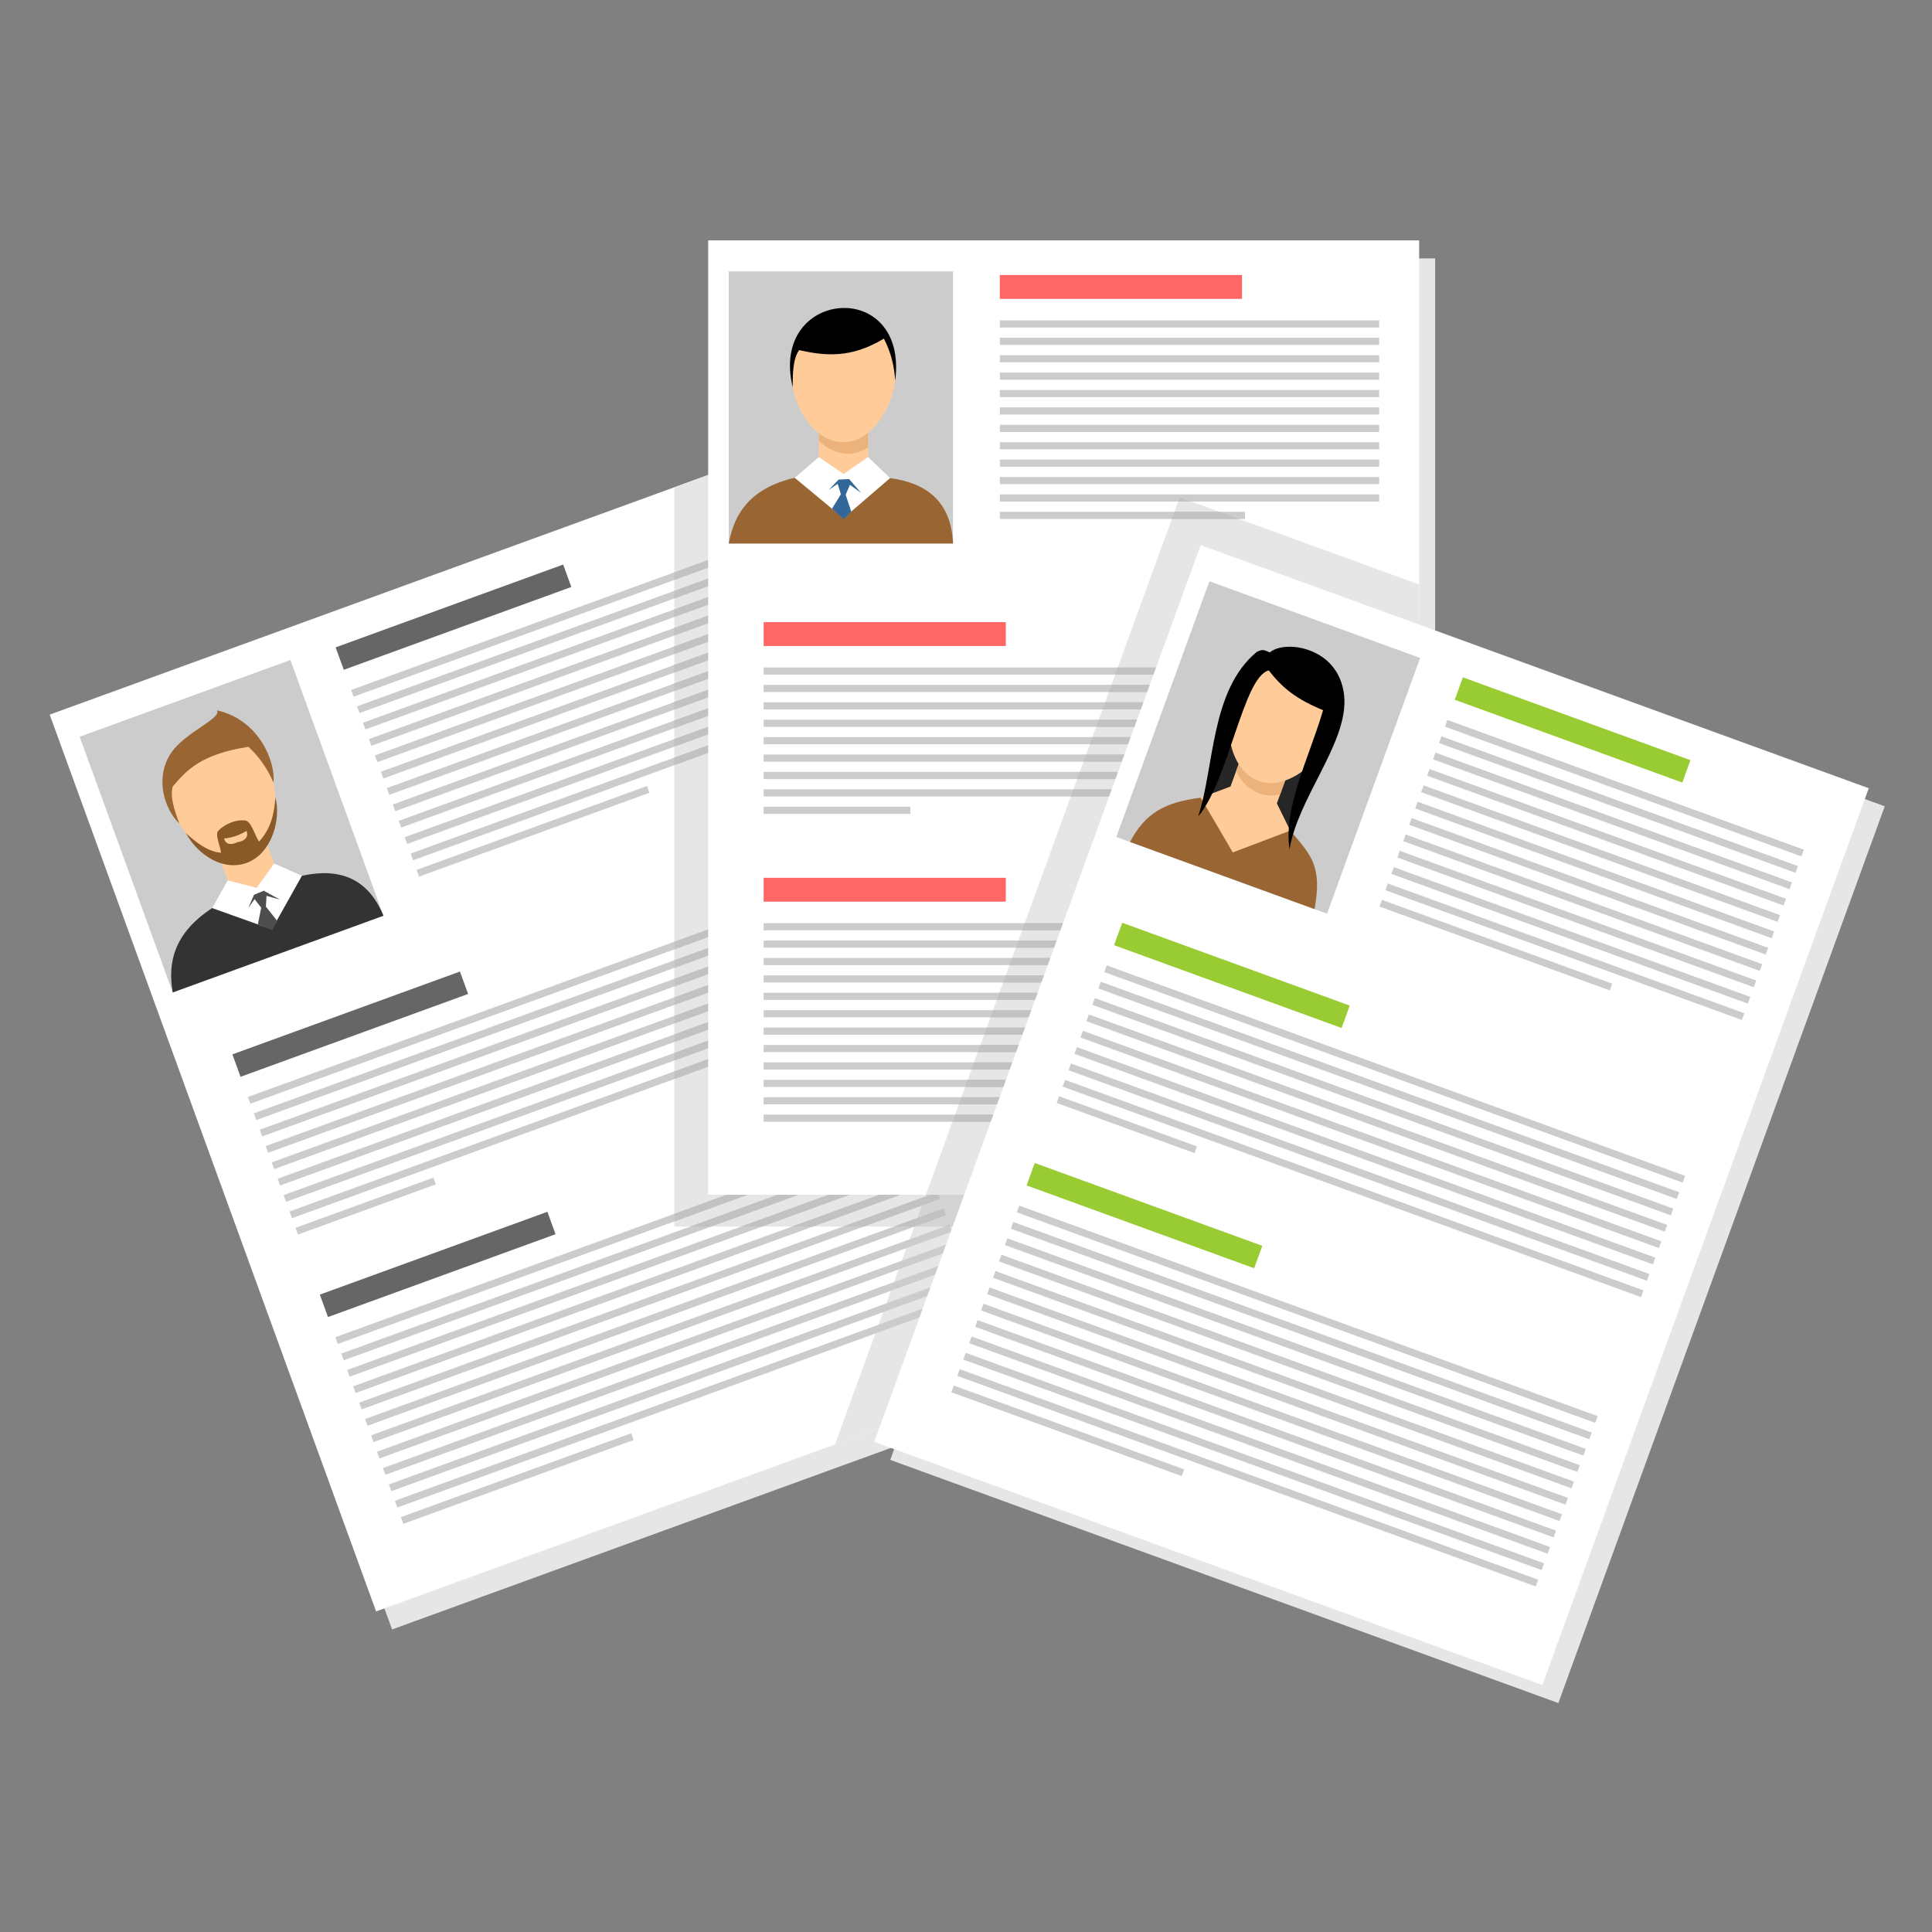 <?xml version="1.0" encoding="UTF-8" standalone="no"?>
<!-- Created with Inkscape (http://www.inkscape.org/) -->

<svg
   xmlns:dc="http://purl.org/dc/elements/1.1/"
   xmlns:cc="http://creativecommons.org/ns#"
   xmlns:rdf="http://www.w3.org/1999/02/22-rdf-syntax-ns#"
   xmlns:svg="http://www.w3.org/2000/svg"
   xmlns="http://www.w3.org/2000/svg"
   xmlns:sodipodi="http://sodipodi.sourceforge.net/DTD/sodipodi-0.dtd"
   xmlns:inkscape="http://www.inkscape.org/namespaces/inkscape"
   version="1.1"
   id="svg82102"
   xml:space="preserve"
   width="800"
   height="800"
   viewBox="0 0 800 800"
   sodipodi:docname="resume-cv-publicdomainvectors.org.svg"
   inkscape:version="0.92.4 (5da689c313, 2019-01-14)"><rect x="0" y="0" width="800" height="800" fill="#808080" stroke="none"/><defs
     id="defs82106"><clipPath
       clipPathUnits="userSpaceOnUse"
       id="clipPath82118"><path
         d="M 0,600 H 600 V 0 H 0 Z"
         id="path82116"
         inkscape:connector-curvature="0" /></clipPath></defs><sodipodi:namedview
     pagecolor="#ffffff"
     bordercolor="#666666"
     borderopacity="1"
     objecttolerance="10"
     gridtolerance="10"
     guidetolerance="10"
     inkscape:pageopacity="0"
     inkscape:pageshadow="2"
     inkscape:window-width="797"
     inkscape:window-height="480"
     id="namedview82104"
     showgrid="false"
     inkscape:zoom="0.295"
     inkscape:cx="400"
     inkscape:cy="400"
     inkscape:window-x="0"
     inkscape:window-y="0"
     inkscape:window-maximized="0"
     inkscape:current-layer="g82110" /><g
     id="g82110"
     inkscape:groupmode="layer"
     inkscape:label="resume-cv-publicdomainvectors.org"
     transform="matrix(1.333,0,0,-1.333,0,800)"><g
       id="g82112"><g
         id="g82114"
         clip-path="url(#clipPath82118)"><path
           d="m 0.094,-2.066 h 600.72 V 598.655 H 0.094 Z"
           style="fill:#ff9966;fill-opacity:0;fill-rule:evenodd;stroke:none"
           id="path82120"
           inkscape:connector-curvature="0" /><path
           d="M 445.809,400.526 585.471,349.692 484.079,71.118 276.54,146.655 278.072,150.863 121.797,93.987 20.406,372.561 224.951,447.009 v 72.863 h 220.858 z"
           style="fill:#e6e6e6;fill-opacity:1;fill-rule:evenodd;stroke:none"
           id="path82122"
           inkscape:connector-curvature="0" /><path
           d="M 15.438,378.161 222.977,453.699 324.369,175.124 116.833,99.587 Z"
           style="fill:#ffffff;fill-opacity:1;fill-rule:evenodd;stroke:none"
           id="path82124"
           inkscape:connector-curvature="0" /><path
           d="m 296.181,252.573 28.188,-77.449 -64.988,-23.653 z"
           style="fill:#e6e6e6;fill-opacity:1;fill-rule:evenodd;stroke:none"
           id="path82126"
           inkscape:connector-curvature="0" /><path
           d="m 209.474,448.786 13.503,4.913 85.376,-234.566 h -98.879 z"
           style="fill:#e6e6e6;fill-opacity:1;fill-rule:evenodd;stroke:none"
           id="path82128"
           inkscape:connector-curvature="0" /><path
           d="m 296.181,252.573 12.172,-33.44 h -24.345 z"
           style="fill:#d4d4d4;fill-opacity:1;fill-rule:evenodd;stroke:none"
           id="path82130"
           inkscape:connector-curvature="0" /><path
           d="M 53.655,291.862 119.121,315.69 90.209,395.122 24.745,371.294 Z"
           style="fill:#cccccc;fill-opacity:1;fill-rule:evenodd;stroke:none"
           id="path82132"
           inkscape:connector-curvature="0" /><path
           d="m 65.914,318.065 c -11.544,-7.53 -13.959,-16.534 -12.259,-26.203 21.822,7.943 43.644,15.886 65.466,23.828 -4.871,11.799 -13.788,14.928 -25.334,12.411 -9.291,-3.345 -18.581,-6.691 -27.873,-10.036"
           style="fill:#333333;fill-opacity:1;fill-rule:evenodd;stroke:none"
           id="path82134"
           inkscape:connector-curvature="0" /><path
           d="m 78.632,326.879 6.52,5.037 8.635,-3.815 -9.335,-16.66 -18.538,6.624 4.841,8.61 z"
           style="fill:#ffffff;fill-opacity:1;fill-rule:evenodd;stroke:none"
           id="path82136"
           inkscape:connector-curvature="0" /><path
           d="m 68.046,334.114 14.4,5.241 2.706,-7.439 -5.401,-7.564 -8.996,2.323 z"
           style="fill:#ffcc99;fill-opacity:1;fill-rule:evenodd;stroke:none"
           id="path82138"
           inkscape:connector-curvature="0" /><path
           d="m 62.959,370.488 c 8.482,3.088 17.128,0.73 20.949,-9.769 3.821,-10.496 0.95,-24.004 -7.532,-27.091 -8.482,-3.088 -19.12,4.741 -23.184,15.912 -4.066,11.17 1.285,17.861 9.767,20.948"
           style="fill:#ffcc99;fill-opacity:1;fill-rule:evenodd;stroke:none"
           id="path82140"
           inkscape:connector-curvature="0" /><path
           d="m 53.636,355.788 c 4.269,5.063 8.744,10.073 23.541,12.374 3.485,-3.225 5.988,-6.972 7.772,-11.106 0.708,6.144 -4.241,19.434 -17.548,22.44 1.565,-2.533 -9.853,-6.712 -14.274,-13.271 -4.83,-7.166 -2.578,-16.836 2.588,-21.927 -1.527,4.143 -2.924,8.238 -2.079,11.49"
           style="fill:#996633;fill-opacity:1;fill-rule:evenodd;stroke:none"
           id="path82142"
           inkscape:connector-curvature="0" /><path
           d="m 69.592,339.691 c 0.626,-2.197 2.475,-1.957 4.253,-1.124 1.781,0.211 3.547,1.349 2.743,3.481 -2.176,-1.308 -4.488,-2.159 -6.996,-2.357 m -11.827,1.662 c 3.265,-2.979 6.642,-5.667 10.876,-6.111 -0.044,1.669 -2.001,5.702 -0.817,6.877 2.115,2.098 5.406,3.528 8.363,3.152 1.95,-0.246 3.083,-4.983 4.283,-6.539 3.723,3.995 4.738,8.742 5.07,13.68 1.813,-6.565 -1.016,-17.164 -8.578,-20.174 -7.335,-2.922 -15.367,2.08 -19.197,9.115"
           style="fill:#8a5928;fill-opacity:1;fill-rule:evenodd;stroke:none"
           id="path82144"
           inkscape:connector-curvature="0" /><path
           d="m 77.142,318.129 1.777,4.072 3.022,1.261 4.97,-2.754 -4.119,1.163 -0.201,-3.334 3.411,-4.327 -1.398,-3.039 -4.508,1.827 1.051,5.177 -2.06,2.673 z"
           style="fill:#4d4d4d;fill-opacity:1;fill-rule:evenodd;stroke:none"
           id="path82146"
           inkscape:connector-curvature="0" /><path
           d="m 104.254,399.052 70.688,25.729 2.534,-6.966 -70.688,-25.728 z"
           style="fill:#666666;fill-opacity:1;fill-rule:evenodd;stroke:none"
           id="path82148"
           inkscape:connector-curvature="0" /><path
           d="m 72.188,272.625 70.689,25.729 2.534,-6.965 -70.688,-25.729 z"
           style="fill:#666666;fill-opacity:1;fill-rule:evenodd;stroke:none"
           id="path82150"
           inkscape:connector-curvature="0" /><path
           d="m 99.35,197.994 70.688,25.73 2.536,-6.964 -70.688,-25.73 z"
           style="fill:#666666;fill-opacity:1;fill-rule:evenodd;stroke:none"
           id="path82152"
           inkscape:connector-curvature="0" /><path
           d="m 104.165,184.762 0.762,-2.09 179.681,65.399 -0.761,2.09 z m 20.344,-55.889 71.559,26.045 0.762,-2.088 -71.562,-26.047 z m -1.85,5.082 c 0.255,-0.696 0.507,-1.394 0.762,-2.093 36.911,13.439 142.768,51.966 179.68,65.402 -0.252,0.696 -0.507,1.391 -0.759,2.088 C 265.43,185.918 159.57,147.389 122.659,133.955 m -1.847,5.08 c 0.252,-0.698 0.504,-1.394 0.761,-2.091 36.909,13.436 142.769,51.963 179.678,65.402 -0.252,0.695 -0.507,1.391 -0.759,2.088 -36.911,-13.436 -142.771,-51.963 -179.68,-65.399 m -1.85,5.079 c 0.253,-0.696 0.507,-1.391 0.759,-2.088 36.912,13.434 142.771,51.963 179.682,65.399 -0.254,0.696 -0.507,1.392 -0.761,2.091 -36.911,-13.437 -142.771,-51.966 -179.68,-65.402 m -1.849,5.082 c 0.252,-0.696 0.504,-1.391 0.759,-2.088 36.911,13.434 142.771,51.963 179.682,65.397 -0.255,0.695 -0.507,1.393 -0.762,2.09 C 259.881,201.159 154.021,162.63 117.113,149.196 m -1.85,5.082 c 0.252,-0.698 0.507,-1.394 0.761,-2.09 36.909,13.435 142.769,51.965 179.68,65.398 -0.254,0.696 -0.507,1.393 -0.761,2.088 -36.911,-13.433 -142.769,-51.963 -179.68,-65.396 m -1.849,5.079 c 0.254,-0.696 0.508,-1.391 0.761,-2.089 36.908,13.435 142.768,51.964 179.679,65.4 -0.254,0.696 -0.506,1.393 -0.758,2.088 -36.914,-13.433 -142.771,-51.963 -179.682,-65.399 m -1.85,5.082 c 0.254,-0.698 0.509,-1.394 0.761,-2.089 36.911,13.432 142.769,51.963 179.68,65.398 -0.252,0.695 -0.507,1.394 -0.761,2.09 -36.91,-13.436 -142.766,-51.965 -179.68,-65.399 m -1.85,5.08 c 0.255,-0.696 0.509,-1.392 0.762,-2.088 36.911,13.433 142.768,51.963 179.679,65.397 -0.252,0.697 -0.507,1.394 -0.759,2.091 -36.913,-13.438 -142.771,-51.965 -179.682,-65.4 m -1.85,5.082 c 0.255,-0.696 0.51,-1.392 0.762,-2.09 36.911,13.435 142.769,51.965 179.68,65.398 -0.253,0.697 -0.505,1.394 -0.76,2.09 -36.911,-13.436 -142.768,-51.965 -179.682,-65.398 m -30.86,84.792 0.759,-2.089 179.682,65.397 -0.761,2.09 z m 14.793,-40.648 c 0.254,-0.696 0.509,-1.392 0.761,-2.088 36.911,13.433 5.918,2.154 42.832,15.589 -0.255,0.695 -0.51,1.393 -0.762,2.089 -36.909,-13.435 -5.918,-2.154 -42.831,-15.59 m -1.85,5.081 c 0.257,-0.695 0.509,-1.391 0.761,-2.088 36.912,13.434 142.769,51.964 179.683,65.398 -0.255,0.696 -0.507,1.392 -0.762,2.09 -36.911,-13.435 -142.768,-51.965 -179.682,-65.4 m -1.849,5.08 c 0.254,-0.696 0.508,-1.391 0.761,-2.088 36.913,13.435 142.771,51.963 179.682,65.399 -0.252,0.696 -0.509,1.393 -0.761,2.089 -36.909,-13.436 -142.769,-51.964 -179.682,-65.4 m -1.848,5.083 c 0.255,-0.698 0.507,-1.394 0.759,-2.092 36.914,13.436 142.771,51.966 179.682,65.401 -0.252,0.695 -0.506,1.392 -0.761,2.089 C 229.021,285.952 123.162,247.423 86.25,233.989 m -1.85,5.079 c 0.255,-0.695 0.507,-1.391 0.76,-2.089 36.913,13.435 142.771,51.964 179.682,65.399 -0.253,0.697 -0.507,1.393 -0.761,2.089 C 227.171,291.033 121.312,252.503 84.4,239.068 m -1.849,5.081 c 0.255,-0.696 0.507,-1.391 0.762,-2.088 36.911,13.435 142.768,51.963 179.679,65.398 -0.252,0.697 -0.507,1.393 -0.759,2.089 C 225.322,296.113 119.462,257.585 82.551,244.149 m -1.847,5.082 c 0.252,-0.697 0.504,-1.393 0.758,-2.088 36.912,13.432 142.771,51.962 179.681,65.397 -0.253,0.697 -0.505,1.393 -0.76,2.089 C 223.472,301.194 117.612,262.666 80.704,249.231 m -1.85,5.08 c 36.909,13.435 142.769,51.965 179.68,65.399 0.254,-0.696 0.507,-1.393 0.759,-2.09 -36.909,-13.434 -142.769,-51.963 -179.68,-65.397 -0.255,0.696 -0.507,1.392 -0.759,2.088 m 30.215,131.508 0.76,-2.089 110.733,40.304 -0.759,2.089 z m 20.342,-55.89 71.559,26.047 0.759,-2.09 -71.557,-26.046 z m -1.849,5.081 c 36.913,13.434 73.822,26.87 110.735,40.303 0.253,-0.696 0.505,-1.392 0.76,-2.089 -36.912,-13.434 -73.823,-26.869 -110.734,-40.303 -0.253,0.697 -0.507,1.393 -0.761,2.089 m -1.85,5.081 c 0.254,-0.696 0.509,-1.392 0.761,-2.09 l 110.734,40.304 c -0.255,0.697 -0.507,1.393 -0.759,2.09 -36.914,-13.435 -73.823,-26.869 -110.736,-40.304 m -1.85,5.08 c 0.255,-0.696 0.509,-1.392 0.762,-2.089 36.913,13.436 73.822,26.869 110.733,40.305 -0.254,0.696 -0.507,1.392 -0.759,2.089 -36.913,-13.434 -73.823,-26.869 -110.736,-40.305 m -1.847,5.082 c 0.255,-0.697 0.506,-1.393 0.759,-2.089 36.914,13.435 73.822,26.869 110.736,40.303 -0.255,0.697 -0.51,1.393 -0.761,2.09 -36.914,-13.435 -73.823,-26.869 -110.734,-40.304 m -1.85,5.081 c 0.254,-0.696 0.507,-1.393 0.759,-2.089 36.914,13.434 73.823,26.869 110.736,40.303 -0.254,0.696 -0.509,1.393 -0.761,2.09 -36.912,-13.435 -73.823,-26.868 -110.734,-40.304 m -1.85,5.081 c 0.255,-0.696 0.507,-1.394 0.759,-2.089 36.914,13.434 73.823,26.868 110.737,40.303 -0.255,0.697 -0.51,1.393 -0.762,2.089 -36.911,-13.435 -73.822,-26.869 -110.734,-40.303 m -1.849,5.08 c 0.254,-0.696 0.507,-1.391 0.761,-2.089 36.911,13.435 73.82,26.869 110.734,40.305 -0.253,0.696 -0.507,1.392 -0.761,2.089 -36.912,-13.435 -73.823,-26.869 -110.734,-40.305 m -1.847,5.081 c 0.252,-0.696 0.506,-1.392 0.758,-2.089 36.912,13.435 73.823,26.869 110.734,40.305 -0.252,0.695 -0.507,1.392 -0.761,2.087 -36.912,-13.434 -73.823,-26.867 -110.731,-40.303 m -1.85,5.082 c 0.252,-0.698 0.504,-1.393 0.759,-2.089 36.911,13.434 73.822,26.869 110.734,40.303 -0.253,0.696 -0.507,1.392 -0.762,2.089 -36.909,-13.434 -73.822,-26.869 -110.731,-40.303 m -1.85,5.08 c 36.912,13.435 73.823,26.868 110.731,40.304 0.257,-0.697 0.51,-1.393 0.762,-2.089 -36.912,-13.436 -73.823,-26.869 -110.731,-40.305 -0.255,0.697 -0.51,1.394 -0.762,2.09 m -4.902,-201.055 c 36.911,13.433 142.769,51.963 179.68,65.397 0.255,-0.696 0.507,-1.393 0.761,-2.089 -36.913,-13.433 -142.77,-51.963 -179.682,-65.398 -0.252,0.695 -0.505,1.391 -0.759,2.09"
           style="fill:#cccccc;fill-opacity:1;fill-rule:evenodd;stroke:none"
           id="path82154"
           inkscape:connector-curvature="0" /><path
           d="m 209.474,419.997 v 2.365 l 10.329,3.761 0.759,-2.089 z m 0,-5.753 12.938,4.709 c -0.252,0.696 -0.505,1.392 -0.762,2.089 l -12.176,-4.433 z m 0,-5.755 v 2.366 l 14.026,5.106 c 0.255,-0.697 0.509,-1.393 0.762,-2.089 z m 0,-5.753 16.637,6.056 c -0.252,0.695 -0.507,1.392 -0.761,2.087 l -15.876,-5.778 z m 0,-5.755 v 2.366 L 227.2,405.8 c 0.254,-0.697 0.508,-1.393 0.761,-2.089 z m 0,-5.754 20.337,7.402 c -0.255,0.697 -0.51,1.393 -0.762,2.089 l -19.575,-7.125 z m 0,-5.753 v 2.365 l 21.425,7.799 c 0.252,-0.697 0.507,-1.394 0.761,-2.09 z m 0,-5.754 v 2.365 l 23.275,8.472 c 0.251,-0.697 0.506,-1.393 0.761,-2.09 z m 0,-5.754 25.883,9.421 c -0.254,0.696 -0.507,1.392 -0.759,2.089 l -25.124,-9.144 z m 0,-5.755 27.733,10.094 c -0.255,0.697 -0.507,1.393 -0.759,2.09 l -26.974,-9.817 z m 0,-5.753 v 2.366 l 28.823,10.489 c 0.253,-0.696 0.505,-1.392 0.76,-2.089 z m 0,-57.216 v 2.365 l 47.21,17.184 0.761,-2.09 z m 0,-5.754 v 2.366 l 49.06,17.856 c 0.254,-0.696 0.507,-1.393 0.759,-2.09 z m 0,-5.755 v 2.367 l 50.909,18.529 c 0.255,-0.696 0.507,-1.392 0.76,-2.089 z m 0,-5.753 53.518,19.479 c -0.252,0.697 -0.507,1.393 -0.759,2.089 l -52.759,-19.201 z m 0,-5.754 55.368,20.152 c -0.253,0.697 -0.507,1.393 -0.761,2.089 l -54.607,-19.875 z m 0,-5.754 57.217,20.826 c -0.252,0.695 -0.506,1.392 -0.761,2.089 l -56.456,-20.55 z m 0,-5.754 59.067,21.499 c -0.252,0.696 -0.509,1.393 -0.761,2.089 l -58.306,-21.222 z m 0,-5.753 v 2.366 l 60.155,21.895 c 0.255,-0.698 0.507,-1.394 0.762,-2.09 z m 0,-44.239 75.134,27.345 -0.761,2.09 -74.373,-27.07 z m 27.237,-1.593 51.595,18.776 c -0.253,0.697 -0.505,1.394 -0.76,2.09 l -57.334,-20.866 z m 15.809,0 37.635,13.695 c -0.252,0.697 -0.507,1.394 -0.759,2.091 l -43.375,-15.786 z m 15.811,0 23.674,8.615 c -0.252,0.695 -0.507,1.394 -0.761,2.09 l -29.415,-10.705 z m 15.806,0 9.717,3.535 c -0.254,0.696 -0.506,1.393 -0.758,2.088 l -15.456,-5.623 z m 11.005,0 h -1.696 l 1.497,0.541 z m -80.738,0 71.293,25.947 c 0.255,-0.696 0.507,-1.393 0.761,-2.089 l -65.555,-23.858 z"
           style="fill:#c2c2c2;fill-opacity:1;fill-rule:evenodd;stroke:none"
           id="path82156"
           inkscape:connector-curvature="0" /><path
           d="M 219.983,229.021 H 440.841 V 525.474 H 219.983 Z"
           style="fill:#ffffff;fill-opacity:1;fill-rule:evenodd;stroke:none"
           id="path82158"
           inkscape:connector-curvature="0" /><path
           d="M 440.841,418.581 V 229.019 H 287.607 l 78.848,216.635 z"
           style="fill:#e6e6e6;fill-opacity:1;fill-rule:evenodd;stroke:none"
           id="path82160"
           inkscape:connector-curvature="0" /><path
           d="m 310.586,507.315 h 75.226 v 7.411 h -75.226 z"
           style="fill:#ff6666;fill-opacity:1;fill-rule:evenodd;stroke:none"
           id="path82162"
           inkscape:connector-curvature="0" /><path
           d="m 237.214,399.48 h 75.224 v 7.412 h -75.224 z"
           style="fill:#ff6666;fill-opacity:1;fill-rule:evenodd;stroke:none"
           id="path82164"
           inkscape:connector-curvature="0" /><path
           d="m 237.214,320.06 h 75.226 v 7.412 h -75.226 z"
           style="fill:#ff6666;fill-opacity:1;fill-rule:evenodd;stroke:none"
           id="path82166"
           inkscape:connector-curvature="0" /><path
           d="m 237.214,313.389 h 191.212 v -2.224 H 237.214 Z m 0,-59.477 h 76.15 v -2.223 h -76.15 z m 0,5.408 h 191.212 v -2.225 H 237.214 Z m 0,5.406 h 191.212 v -2.222 H 237.214 Z m 0,5.407 H 428.426 V 267.91 H 237.214 Z m 0,5.408 h 191.212 v -2.224 H 237.214 Z m 0,5.406 h 191.212 v -2.224 H 237.214 Z m 0,5.407 h 191.212 v -2.223 H 237.214 Z m 0,5.408 h 191.212 v -2.224 H 237.214 Z m 0,5.406 h 191.212 v -2.224 H 237.214 Z m 0,5.406 h 191.212 v -2.223 H 237.214 Z m 73.372,198.07 h 117.84 v -2.224 h -117.84 z m 0,-59.476 h 76.152 v -2.225 h -76.152 z m 0,5.406 h 117.84 v -2.222 h -117.84 z m 0,5.407 h 117.84 v -2.223 h -117.84 z m 0,5.408 h 117.84 v -2.223 h -117.84 z m 0,5.406 h 117.84 v -2.223 h -117.84 z m 0,5.407 h 117.84 v -2.224 h -117.84 z m 0,5.408 h 117.84 v -2.225 h -117.84 z m 0,5.406 h 117.84 v -2.223 h -117.84 z m 0,5.407 h 117.84 v -2.224 h -117.84 z m 0,5.408 h 117.84 v -2.224 h -117.84 z m 0,5.406 h 117.84 v -2.223 H 310.586 Z M 237.214,392.809 h 191.212 v -2.223 H 237.214 Z m 0,-43.255 h 45.58 v -2.223 h -45.58 z m 0,5.406 h 191.212 v -2.223 H 237.214 Z m 0,5.408 h 191.212 v -2.223 H 237.214 Z m 0,5.406 H 428.426 V 363.55 H 237.214 Z m 0,5.408 h 191.212 v -2.224 H 237.214 Z m 0,5.406 h 191.212 v -2.223 H 237.214 Z m 0,5.407 h 191.212 v -2.224 H 237.214 Z m 0,5.407 h 191.212 v -2.224 H 237.214 Z m 0,-79.42 h 191.212 v -2.224 H 237.214 Z"
           style="fill:#cccccc;fill-opacity:1;fill-rule:evenodd;stroke:none"
           id="path82168"
           inkscape:connector-curvature="0" /><path
           d="m 346.413,390.586 0.808,2.223 h 81.205 v -2.223 z m -1.969,-5.408 0.811,2.224 h 83.171 v -2.224 z m -1.968,-5.407 0.81,2.224 h 85.14 v -2.224 z m -1.967,-5.406 0.808,2.223 h 87.109 v -2.223 z m -1.969,-5.407 0.811,2.224 h 89.075 v -2.224 z m -1.966,-5.407 0.808,2.223 h 91.044 v -2.223 z m -1.969,-5.406 0.808,2.223 h 93.013 v -2.223 z m -1.968,-5.408 0.81,2.223 h 94.979 v -2.223 z m -15.132,-41.572 0.81,2.224 h 110.111 v -2.224 z m -3.935,-10.814 0.808,2.223 h 114.048 v -2.223 z m -1.968,-5.407 0.81,2.224 h 116.014 v -2.224 z m -1.967,-5.406 0.808,2.224 h 117.983 v -2.224 z m -1.969,-5.407 0.809,2.223 h 119.951 v -2.223 z m -1.969,-5.407 0.811,2.223 h 121.918 v -2.223 z m -1.966,-5.407 0.808,2.224 h 123.887 v -2.224 z m -1.968,-5.407 0.809,2.223 h 125.854 v -2.223 z m -1.97,-5.406 0.811,2.222 h 127.822 v -2.222 z m -1.966,-5.408 0.808,2.224 h 129.791 v -2.224 z m -1.969,-5.407 0.811,2.223 h 16.695 v -2.223 z m 82.921,189.479 6.11,-2.224 h -20.874 l 0.808,2.224 z m -12.324,4.486 3.578,-1.302 h -4.052 z M 316.347,307.982 h 112.079 v -2.224 H 315.539 Z"
           style="fill:#c2c2c2;fill-opacity:1;fill-rule:evenodd;stroke:none"
           id="path82170"
           inkscape:connector-curvature="0" /><path
           d="M 372.965,430.831 580.503,355.293 479.111,76.719 271.572,152.256 Z"
           style="fill:#ffffff;fill-opacity:1;fill-rule:evenodd;stroke:none"
           id="path82172"
           inkscape:connector-curvature="0" /><path
           d="m 454.429,389.744 70.687,-25.728 -2.533,-6.964 -70.688,25.728 z"
           style="fill:#99cc33;fill-opacity:1;fill-rule:evenodd;stroke:none"
           id="path82174"
           inkscape:connector-curvature="0" /><path
           d="m 449.612,376.511 -0.76,-2.089 110.735,-40.304 0.76,2.089 z m -20.341,-55.888 71.56,-26.046 -0.762,-2.091 -71.559,26.048 z m 1.847,5.079 c 36.914,-13.434 73.825,-26.869 110.736,-40.304 -0.254,-0.695 -0.506,-1.392 -0.761,-2.088 -36.911,13.434 -73.822,26.87 -110.734,40.304 0.255,0.696 0.507,1.392 0.759,2.088 m 1.853,5.082 c -0.255,-0.696 -0.51,-1.393 -0.762,-2.09 36.911,-13.434 73.822,-26.869 110.734,-40.303 0.252,0.697 0.506,1.392 0.761,2.088 -36.913,13.436 -73.825,26.871 -110.733,40.305 m 1.846,5.081 c -0.252,-0.697 -0.506,-1.393 -0.758,-2.09 36.911,-13.435 73.822,-26.87 110.734,-40.304 0.252,0.697 0.506,1.394 0.759,2.091 -36.911,13.434 -73.823,26.868 -110.735,40.303 m 1.851,5.08 c -0.253,-0.695 -0.507,-1.392 -0.76,-2.089 36.909,-13.434 73.821,-26.87 110.735,-40.303 0.252,0.696 0.503,1.392 0.758,2.089 -36.911,13.434 -73.822,26.869 -110.733,40.303 m 1.85,5.081 c -0.255,-0.696 -0.507,-1.392 -0.762,-2.089 36.911,-13.435 73.822,-26.869 110.733,-40.303 0.255,0.696 0.507,1.393 0.762,2.089 -36.911,13.434 -73.822,26.869 -110.733,40.303 m 1.849,5.082 c -0.255,-0.697 -0.507,-1.393 -0.762,-2.09 36.912,-13.435 73.823,-26.869 110.734,-40.304 0.255,0.696 0.507,1.393 0.762,2.089 -36.912,13.435 -73.823,26.87 -110.734,40.305 m 1.85,5.08 c -0.255,-0.697 -0.507,-1.393 -0.762,-2.089 36.911,-13.434 73.822,-26.87 110.733,-40.304 0.255,0.696 0.507,1.392 0.762,2.089 -36.911,13.434 -73.822,26.87 -110.733,40.304 m 1.846,5.08 c -0.251,-0.696 -0.503,-1.392 -0.758,-2.088 36.911,-13.434 73.822,-26.868 110.733,-40.305 0.255,0.697 0.507,1.394 0.76,2.09 -36.909,13.434 -73.823,26.868 -110.735,40.303 m 1.853,5.082 c -0.255,-0.697 -0.51,-1.393 -0.762,-2.089 36.911,-13.434 73.823,-26.869 110.734,-40.304 0.253,0.696 0.507,1.393 0.759,2.088 -36.911,13.435 -73.823,26.871 -110.731,40.305 m 1.847,5.081 c 36.911,-13.435 73.823,-26.87 110.734,-40.305 -0.255,-0.696 -0.507,-1.392 -0.762,-2.089 -36.909,13.435 -73.82,26.869 -110.733,40.303 0.254,0.698 0.509,1.393 0.761,2.091"
           style="fill:#cccccc;fill-opacity:1;fill-rule:evenodd;stroke:none"
           id="path82176"
           inkscape:connector-curvature="0" /><path
           d="m 348.599,313.508 70.688,-25.73 -2.533,-6.964 -70.689,25.728 z"
           style="fill:#99cc33;fill-opacity:1;fill-rule:evenodd;stroke:none"
           id="path82178"
           inkscape:connector-curvature="0" /><path
           d="m 343.783,300.275 -0.761,-2.089 179.682,-65.398 0.762,2.089 z m -14.792,-40.648 c -0.255,-0.695 -0.51,-1.392 -0.762,-2.089 36.912,-13.434 5.92,-2.154 42.832,-15.589 0.252,0.697 0.506,1.394 0.759,2.089 -36.911,13.435 -5.921,2.155 -42.829,15.589 m 1.847,5.082 c -0.252,-0.697 -0.507,-1.393 -0.759,-2.09 36.909,-13.434 142.769,-51.964 179.68,-65.397 0.255,0.696 0.507,1.391 0.762,2.088 -36.912,13.435 -142.772,51.964 -179.683,65.399 m 1.85,5.081 c -0.254,-0.697 -0.507,-1.394 -0.759,-2.09 36.909,-13.434 142.768,-51.964 179.679,-65.396 0.253,0.695 0.507,1.391 0.759,2.088 -36.908,13.432 -142.768,51.963 -179.679,65.398 m 1.849,5.081 c -0.254,-0.697 -0.507,-1.394 -0.761,-2.091 36.912,-13.434 142.771,-51.964 179.682,-65.397 0.253,0.696 0.507,1.391 0.759,2.088 -36.908,13.435 -142.769,51.966 -179.68,65.4 m 1.85,5.08 c -0.254,-0.697 -0.507,-1.392 -0.761,-2.09 36.911,-13.434 142.77,-51.963 179.682,-65.398 0.253,0.695 0.506,1.391 0.758,2.09 -36.911,13.435 -142.767,51.964 -179.679,65.398 m 1.849,5.081 c -0.254,-0.697 -0.506,-1.393 -0.76,-2.089 36.911,-13.435 142.77,-51.965 179.681,-65.399 0.253,0.696 0.507,1.393 0.76,2.088 -36.912,13.435 -142.769,51.966 -179.681,65.4 m 1.85,5.08 c -0.254,-0.695 -0.506,-1.392 -0.761,-2.089 36.911,-13.434 142.769,-51.963 179.68,-65.397 0.255,0.696 0.507,1.393 0.762,2.088 -36.912,13.435 -142.769,51.966 -179.681,65.398 m 1.848,5.081 c 36.911,-13.434 142.771,-51.964 179.682,-65.397 -0.255,-0.696 -0.507,-1.395 -0.762,-2.09 -36.911,13.435 -142.768,51.964 -179.679,65.398 0.252,0.697 0.507,1.393 0.759,2.089"
           style="fill:#cccccc;fill-opacity:1;fill-rule:evenodd;stroke:none"
           id="path82180"
           inkscape:connector-curvature="0" /><path
           d="m 321.436,238.877 70.688,-25.728 -2.534,-6.964 -70.688,25.727 z"
           style="fill:#99cc33;fill-opacity:1;fill-rule:evenodd;stroke:none"
           id="path82182"
           inkscape:connector-curvature="0" /><path
           d="m 316.62,225.644 -0.762,-2.088 179.683,-65.402 0.762,2.091 z m -20.341,-55.889 -0.761,-2.09 71.559,-26.045 0.761,2.088 z m 1.849,5.079 c -0.254,-0.695 -0.506,-1.392 -0.761,-2.088 36.911,-13.435 142.771,-51.963 179.682,-65.398 0.253,0.696 0.507,1.391 0.76,2.09 -36.913,13.433 -142.769,51.963 -179.681,65.396 m 1.848,5.082 c -0.252,-0.696 -0.505,-1.392 -0.759,-2.088 36.911,-13.435 142.768,-51.965 179.679,-65.4 0.255,0.695 0.509,1.393 0.762,2.09 -36.912,13.435 -142.768,51.964 -179.682,65.398 m 1.852,5.082 c -0.255,-0.696 -0.51,-1.394 -0.762,-2.09 36.912,-13.435 142.769,-51.966 179.68,-65.399 0.255,0.696 0.509,1.392 0.762,2.091 -36.912,13.433 -142.769,51.963 -179.68,65.398 m 1.847,5.079 c -0.252,-0.695 -0.507,-1.391 -0.761,-2.09 36.913,-13.433 142.771,-51.963 179.682,-65.396 0.255,0.696 0.507,1.392 0.761,2.088 -36.911,13.435 -142.771,51.963 -179.682,65.398 m 1.849,5.082 c -0.253,-0.695 -0.506,-1.393 -0.76,-2.09 36.913,-13.433 142.77,-51.963 179.681,-65.398 0.252,0.698 0.507,1.393 0.762,2.09 -36.911,13.433 -142.771,51.963 -179.683,65.398 m 1.85,5.08 c -0.254,-0.696 -0.507,-1.392 -0.761,-2.088 36.911,-13.435 142.771,-51.963 179.682,-65.398 0.252,0.695 0.507,1.393 0.759,2.09 -36.908,13.433 -142.769,51.963 -179.68,65.396 m 1.85,5.081 c -0.254,-0.695 -0.507,-1.391 -0.761,-2.087 36.911,-13.438 142.77,-51.965 179.682,-65.401 0.251,0.696 0.506,1.395 0.758,2.09 -36.911,13.435 -142.768,51.963 -179.679,65.398 m 1.849,5.082 c -0.254,-0.695 -0.507,-1.393 -0.76,-2.089 36.911,-13.436 142.768,-51.966 179.679,-65.399 0.254,0.695 0.507,1.392 0.761,2.088 -36.911,13.436 -142.769,51.965 -179.68,65.4 m 1.85,5.08 c -0.254,-0.696 -0.507,-1.394 -0.761,-2.09 36.911,-13.433 142.769,-51.963 179.68,-65.396 0.254,0.695 0.507,1.392 0.761,2.088 -36.912,13.433 -142.771,51.963 -179.68,65.398 m 1.848,5.082 c 36.913,-13.436 142.77,-51.965 179.682,-65.399 -0.255,-0.695 -0.507,-1.394 -0.762,-2.09 -36.911,13.436 -142.768,51.966 -179.679,65.399 0.252,0.696 0.507,1.392 0.759,2.09"
           style="fill:#cccccc;fill-opacity:1;fill-rule:evenodd;stroke:none"
           id="path82184"
           inkscape:connector-curvature="0" /><path
           d="m 346.771,340.156 65.463,-23.828 28.912,79.433 -65.465,23.827 z"
           style="fill:#cccccc;fill-opacity:1;fill-rule:evenodd;stroke:none"
           id="path82186"
           inkscape:connector-curvature="0" /><path
           d="m 382.017,372.937 26.708,-9.721 -8.448,-23.212 -26.711,9.72 z"
           style="fill:#262626;fill-opacity:1;fill-rule:evenodd;stroke:none"
           id="path82188"
           inkscape:connector-curvature="0" /><path
           d="m 373.002,352.349 c -11.341,-1.396 -17.317,-4.896 -21.983,-13.74 21.822,-7.943 35.498,-12.921 57.32,-20.862 2.469,13.366 -1.076,16.812 -7.534,24.374 -9.267,3.41 -18.536,6.818 -27.803,10.228"
           style="fill:#996633;fill-opacity:1;fill-rule:evenodd;stroke:none"
           id="path82190"
           inkscape:connector-curvature="0" /><path
           d="m 384.952,363.272 14.398,-5.24 -2.706,-7.44 4.161,-8.471 -17.859,-6.762 -9.944,16.99 9.241,3.484 z"
           style="fill:#ffcc99;fill-opacity:1;fill-rule:evenodd;stroke:none"
           id="path82192"
           inkscape:connector-curvature="0" /><path
           d="m 384.952,363.272 14.398,-5.24 -1.694,-4.655 c -2.227,-0.494 -4.453,-0.436 -6.531,0.322 -3.155,1.148 -5.568,3.646 -7.145,6.904 z"
           style="fill:#ebb37b;fill-opacity:1;fill-rule:evenodd;stroke:none"
           id="path82194"
           inkscape:connector-curvature="0" /><path
           d="m 404.437,394.406 c 8.482,-3.087 13.589,-10.45 9.768,-20.948 -3.82,-10.498 -14.703,-19 -23.184,-15.911 -8.484,3.086 -11.599,15.921 -7.534,27.09 4.067,11.171 12.467,12.856 20.95,9.769"
           style="fill:#ffcc99;fill-opacity:1;fill-rule:evenodd;stroke:none"
           id="path82196"
           inkscape:connector-curvature="0" /><path
           d="m 394.457,397.482 c -1.878,0.795 -2.19,1.05 -4.045,0.172 -14.416,-11.891 -13.12,-35.677 -18.209,-51.126 9.562,11.393 14.013,43.439 21.925,45.362 4.129,-5.353 8.55,-8.943 16.866,-12.344 -4.085,-14.155 -12.39,-29.992 -10.425,-43.241 2.562,15.677 17.404,32.3 17.063,46.329 -0.554,16.383 -18.373,19.05 -23.175,14.848"
           style="fill:#000000;fill-opacity:1;fill-rule:evenodd;stroke:none"
           id="path82198"
           inkscape:connector-curvature="0" /><path
           d="m 226.377,431.306 h 69.667 v 84.53 h -69.667 z"
           style="fill:#cccccc;fill-opacity:1;fill-rule:evenodd;stroke:none"
           id="path82200"
           inkscape:connector-curvature="0" /><path
           d="m 246.859,451.736 c -13.424,-3.128 -18.772,-10.762 -20.479,-20.43 h 69.665 c -0.542,12.754 -7.849,18.743 -19.561,20.329 -9.875,0.032 -19.751,0.067 -29.625,0.101"
           style="fill:#996633;fill-opacity:1;fill-rule:evenodd;stroke:none"
           id="path82202"
           inkscape:connector-curvature="0" /><path
           d="m 261.824,455.669 7.852,2.502 6.808,-6.536 -14.47,-12.463 -15.155,12.564 7.492,6.435 z"
           style="fill:#ffffff;fill-opacity:1;fill-rule:evenodd;stroke:none"
           id="path82204"
           inkscape:connector-curvature="0" /><path
           d="m 254.351,466.088 h 15.325 v -7.917 l -7.662,-5.26 -7.663,5.26 z"
           style="fill:#ffcc99;fill-opacity:1;fill-rule:evenodd;stroke:none"
           id="path82206"
           inkscape:connector-curvature="0" /><path
           d="m 254.351,466.088 h 15.325 v -4.953 c -1.925,-1.228 -4.035,-1.932 -6.25,-1.932 -3.358,0 -6.478,1.521 -9.075,4.043 z"
           style="fill:#ebb37b;fill-opacity:1;fill-rule:evenodd;stroke:none"
           id="path82208"
           inkscape:connector-curvature="0" /><path
           d="m 262.014,502.008 c 9.026,0 16.345,-5.173 16.345,-16.344 0,-11.173 -7.319,-22.882 -16.345,-22.882 -9.027,0 -16.344,10.996 -16.344,22.882 0,11.887 7.317,16.344 16.344,16.344"
           style="fill:#ffcc99;fill-opacity:1;fill-rule:evenodd;stroke:none"
           id="path82210"
           inkscape:connector-curvature="0" /><path
           d="m 248.223,491.385 c 8.312,-1.837 16.171,-2.545 26.355,3.575 2.17,-4.222 3.244,-8.6 3.505,-13.096 4.162,32.318 -39.267,28.542 -31.836,-1.989 -0.016,4.415 0.07,8.742 1.976,11.51"
           style="fill:#000000;fill-opacity:1;fill-rule:evenodd;stroke:none"
           id="path82212"
           inkscape:connector-curvature="0" /><path
           d="m 257.434,447.957 3.064,3.218 3.27,0.151 3.727,-4.288 -3.475,2.502 -1.327,-3.064 1.728,-5.233 -2.356,-2.378 -3.611,3.259 2.758,4.505 -1.023,3.218 z"
           style="fill:#336699;fill-opacity:1;fill-rule:evenodd;stroke:none"
           id="path82214"
           inkscape:connector-curvature="0" /></g></g></g></svg>